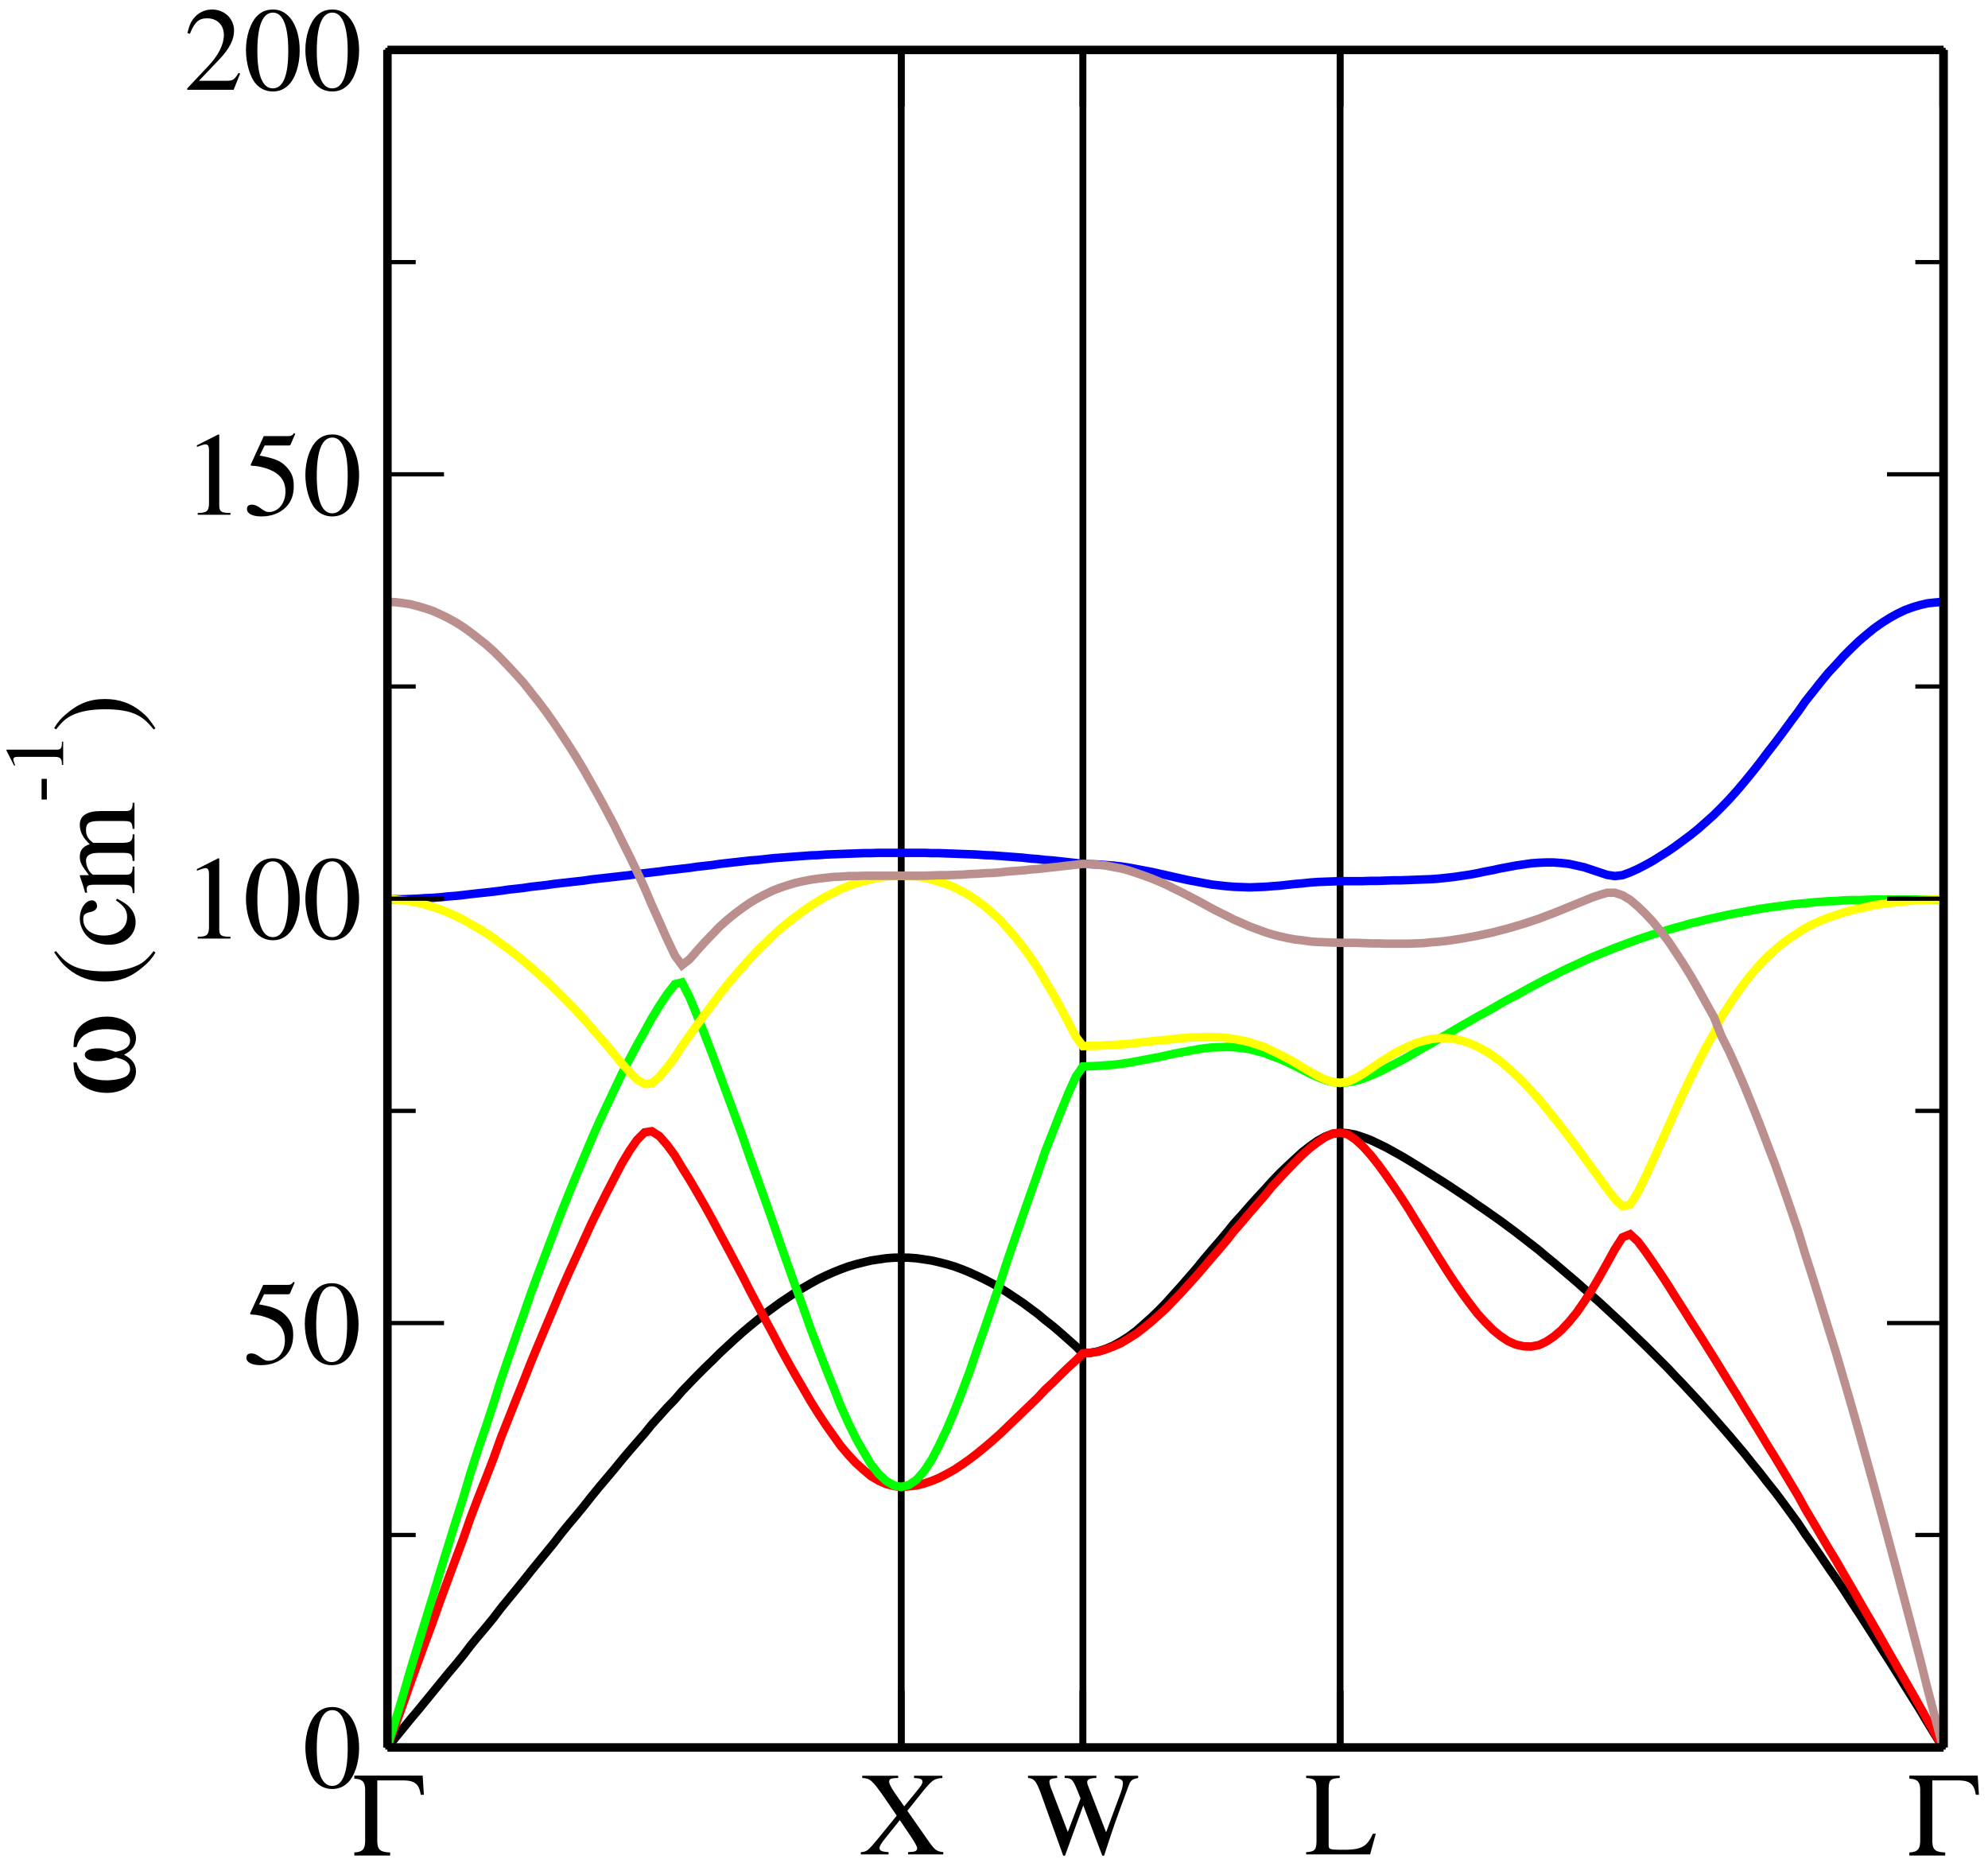 <?xml version="1.0" encoding="UTF-8"?>
<svg xmlns="http://www.w3.org/2000/svg" xmlns:xlink="http://www.w3.org/1999/xlink" width="430pt" height="403pt" viewBox="0 0 430 403" version="1.1">
<defs>
<g>
<symbol overflow="visible" id="glyph0-0">
<path style="stroke:none;" d=""/>
</symbol>
<symbol overflow="visible" id="glyph0-1">
<path style="stroke:none;" d="M 5.578 -16.25 L 11.391 -16.25 C 13.719 -16.188 14.625 -15.422 14.984 -13.141 L 15.656 -13.141 L 15.391 -17.297 L 0.609 -17.297 L 0.609 -16.625 L 0.688 -16.625 C 2.5 -16.531 3.031 -15.828 2.953 -13.641 L 2.953 -3.656 C 3.031 -1.469 2.5 -0.766 0.688 -0.672 L 0.609 -0.672 L 0.609 0 L 8.359 0 L 8.359 -0.672 L 8.094 -0.672 C 6.016 -0.797 5.5 -1.391 5.578 -3.656 Z M 5.578 -16.25 "/>
</symbol>
<symbol overflow="visible" id="glyph1-0">
<path style="stroke:none;" d=""/>
</symbol>
<symbol overflow="visible" id="glyph1-1">
<path style="stroke:none;" d="M 17.891 -17.016 L 11.766 -17.016 L 11.766 -16.531 C 13.156 -16.469 13.578 -16.297 13.578 -15.703 C 13.578 -15.312 13.312 -14.859 12.547 -13.938 L 9.641 -10.391 L 8.562 -11.906 C 6.984 -14.109 6.375 -15.188 6.375 -15.75 C 6.375 -16.266 6.766 -16.469 7.609 -16.5 L 8.328 -16.531 L 8.328 -17.016 L 0.562 -17.016 L 0.562 -16.531 C 2.234 -16.453 2.703 -16.062 5.219 -12.484 L 8.016 -8.375 L 3.984 -3.422 C 1.703 -0.688 1.562 -0.594 0.25 -0.484 L 0.25 0 L 6.25 0 L 6.25 -0.484 C 4.734 -0.594 4.297 -0.797 4.297 -1.391 C 4.297 -1.781 4.672 -2.422 5.625 -3.594 L 8.688 -7.406 L 11.125 -3.797 C 12 -2.5 12.438 -1.672 12.438 -1.281 C 12.438 -0.828 12.031 -0.562 11.156 -0.547 C 11.047 -0.547 10.766 -0.516 10.469 -0.484 L 10.469 0 L 18.094 0 L 18.094 -0.484 C 16.734 -0.641 16.344 -0.906 15.234 -2.391 L 10.312 -9.438 L 14.062 -14.109 C 15.734 -16.109 16.25 -16.422 17.891 -16.531 Z M 17.891 -17.016 "/>
</symbol>
<symbol overflow="visible" id="glyph1-2">
<path style="stroke:none;" d="M 23.953 -17.016 L 18.859 -17.016 L 18.859 -16.531 C 20.172 -16.406 20.641 -16.109 20.641 -15.422 C 20.641 -14.906 20.484 -14.219 20.234 -13.5 L 17.016 -4.781 L 13.625 -13.547 C 13.438 -14.016 13.359 -14.219 13.312 -14.312 C 13.078 -14.859 12.922 -15.344 12.922 -15.625 C 12.922 -16.25 13.516 -16.5 14.906 -16.531 L 14.906 -17.016 L 8.047 -17.016 L 8.047 -16.531 C 9.516 -16.5 9.766 -16.266 10.641 -14.219 L 11.484 -12.109 L 8.734 -4.859 L 5.031 -14.516 C 4.859 -14.984 4.75 -15.422 4.75 -15.703 C 4.75 -16.266 5.109 -16.422 6.422 -16.531 L 6.422 -17.016 L 0.125 -17.016 L 0.125 -16.531 C 1.438 -16.406 1.828 -15.938 2.781 -13.516 L 7.734 0.281 L 8.125 0.281 L 12.078 -10.594 L 16.188 0.281 L 16.578 0.281 C 18.781 -6.453 18.969 -6.984 21.828 -14.703 C 22.312 -16.031 22.594 -16.266 23.953 -16.531 Z M 23.953 -17.016 "/>
</symbol>
<symbol overflow="visible" id="glyph1-3">
<path style="stroke:none;" d="M 7.562 -17.016 L 0.312 -17.016 L 0.312 -16.531 C 2.188 -16.406 2.5 -16.062 2.547 -14.219 L 2.547 -2.797 C 2.5 -0.953 2.156 -0.594 0.312 -0.484 L 0.312 0 L 14.141 0 L 15.375 -4.469 L 14.734 -4.469 C 13.516 -1.781 12.422 -1.109 9.094 -1 L 7.375 -1 C 5.391 -1.047 5.188 -1.125 5.172 -2.062 L 5.172 -14.219 C 5.219 -16.094 5.547 -16.422 7.562 -16.531 Z M 7.562 -17.016 "/>
</symbol>
<symbol overflow="visible" id="glyph1-4">
<path style="stroke:none;" d="M 6.531 -17.375 C 5.109 -17.375 4.031 -16.969 3.078 -16.031 C 1.594 -14.594 0.609 -11.641 0.609 -8.641 C 0.609 -5.812 1.469 -2.828 2.672 -1.391 C 3.625 -0.25 4.938 0.359 6.422 0.359 C 7.734 0.359 8.844 -0.078 9.766 -0.984 C 11.266 -2.391 12.234 -5.375 12.234 -8.484 C 12.234 -13.75 9.891 -17.375 6.531 -17.375 Z M 6.453 -16.703 C 8.609 -16.703 9.766 -13.797 9.766 -8.438 C 9.766 -3.062 8.641 -0.312 6.422 -0.312 C 4.219 -0.312 3.078 -3.062 3.078 -8.406 C 3.078 -13.875 4.234 -16.703 6.453 -16.703 Z M 6.453 -16.703 "/>
</symbol>
<symbol overflow="visible" id="glyph1-5">
<path style="stroke:none;" d="M 4.656 -14.984 L 9.688 -14.984 C 10.125 -14.984 10.203 -15.016 10.281 -15.219 L 11.266 -17.5 L 11.031 -17.688 C 10.641 -17.172 10.406 -17.016 9.844 -17.016 L 4.469 -17.016 L 1.672 -10.922 C 1.641 -10.875 1.641 -10.844 1.641 -10.797 C 1.641 -10.641 1.75 -10.594 1.953 -10.594 C 2.781 -10.594 3.781 -10.406 4.859 -10.078 C 7.812 -9.125 9.156 -7.562 9.156 -4.984 C 9.156 -2.516 7.609 -0.594 5.578 -0.594 C 5.062 -0.594 4.656 -0.766 3.875 -1.344 C 3.062 -1.953 2.5 -2.188 1.906 -2.188 C 1.188 -2.188 0.828 -1.875 0.828 -1.234 C 0.828 -0.25 2 0.359 3.953 0.359 C 6.094 0.359 7.938 -0.328 9.25 -1.641 C 10.406 -2.797 10.953 -4.266 10.953 -6.219 C 10.953 -8.078 10.469 -9.25 9.203 -10.531 C 8.078 -11.672 6.609 -12.266 3.578 -12.797 Z M 4.656 -14.984 "/>
</symbol>
<symbol overflow="visible" id="glyph1-6">
<path style="stroke:none;" d="M 3.031 0 L 10.125 0 L 10.125 -0.391 C 8.141 -0.391 7.719 -0.672 7.688 -1.906 L 7.688 -17.328 L 7.484 -17.375 L 2.859 -15.031 L 2.859 -14.672 C 3.859 -15.062 4.469 -15.234 4.703 -15.234 C 5.25 -15.234 5.469 -14.859 5.469 -14.031 L 5.469 -2.391 C 5.422 -0.766 4.984 -0.406 3.031 -0.391 Z M 3.031 0 "/>
</symbol>
<symbol overflow="visible" id="glyph1-7">
<path style="stroke:none;" d="M 12.203 -3.516 L 11.875 -3.656 C 10.922 -2.156 10.641 -1.984 9.438 -1.953 L 3.297 -1.953 L 7.609 -6.484 C 9.891 -8.875 10.891 -10.828 10.891 -12.828 C 10.891 -15.391 8.812 -17.375 6.141 -17.375 C 4.734 -17.375 3.391 -16.812 2.438 -15.781 C 1.625 -14.906 1.234 -14.078 0.797 -12.266 L 1.344 -12.125 C 2.359 -14.656 3.266 -15.469 5.062 -15.469 C 7.25 -15.469 8.688 -14.016 8.688 -11.844 C 8.688 -9.812 7.5 -7.453 5.344 -5.172 L 0.766 -0.312 L 0.766 0 L 10.797 0 Z M 12.203 -3.516 "/>
</symbol>
<symbol overflow="visible" id="glyph2-0">
<path style="stroke:none;" d=""/>
</symbol>
<symbol overflow="visible" id="glyph2-1">
<path style="stroke:none;" d="M -12.516 -11 C -12.266 -11.953 -11.953 -12.516 -11.438 -13.078 C -10.406 -14.188 -8.406 -14.859 -6.125 -14.859 C -4.453 -14.859 -2.859 -14.547 -1.922 -14.062 C -1.344 -13.75 -0.953 -13.109 -0.953 -12.438 C -0.953 -11.125 -2 -10.312 -4.094 -9.953 C -5.828 -10.562 -6.609 -10.719 -7.891 -10.719 C -9.672 -10.719 -10.75 -10.203 -10.75 -9.328 C -10.75 -8.453 -9.672 -7.938 -7.891 -7.938 C -6.609 -7.938 -5.828 -8.094 -4.094 -8.719 C -2 -8.359 -0.953 -7.531 -0.953 -6.219 C -0.953 -5.547 -1.344 -4.906 -1.922 -4.594 C -2.859 -4.109 -4.453 -3.797 -6.125 -3.797 C -8.203 -3.797 -10.156 -4.391 -11.203 -5.344 C -11.844 -5.938 -12.203 -6.578 -12.516 -7.656 L -13.188 -7.656 C -13.156 -6.266 -13 -5.375 -12.672 -4.578 C -11.75 -2.438 -9.125 -1.078 -5.938 -1.078 C -2.359 -1.078 0.328 -3.078 0.328 -5.703 C 0.328 -7.281 -0.516 -8.453 -2.266 -9.328 C -0.516 -10.203 0.328 -11.391 0.328 -12.953 C 0.328 -15.578 -2.359 -17.578 -5.938 -17.578 C -8.969 -17.578 -11.516 -16.328 -12.547 -14.375 C -12.984 -13.516 -13.156 -12.547 -13.188 -11 Z M -12.516 -11 "/>
</symbol>
<symbol overflow="visible" id="glyph3-0">
<path style="stroke:none;" d=""/>
</symbol>
<symbol overflow="visible" id="glyph3-1">
<path style="stroke:none;" d=""/>
</symbol>
<symbol overflow="visible" id="glyph3-2">
<path style="stroke:none;" d="M -17.375 -7.578 C -16.109 -5.688 -15.469 -4.906 -14.297 -3.953 C -12.062 -2.141 -9.484 -1.234 -6.484 -1.234 C -3.188 -1.234 -0.688 -2.188 1.922 -4.453 C 3.156 -5.5 3.734 -6.172 4.547 -7.5 L 4.141 -7.812 C 2.516 -5.75 1.594 -5.031 -0.312 -4.344 C -2.031 -3.734 -3.953 -3.438 -6.547 -3.438 C -9.25 -3.438 -11.391 -3.781 -12.953 -4.469 C -14.547 -5.188 -15.469 -5.969 -16.969 -7.812 Z M -17.375 -7.578 "/>
</symbol>
<symbol overflow="visible" id="glyph3-3">
<path style="stroke:none;" d="M -4.016 -10.234 C -2.203 -9 -1.594 -8.078 -1.594 -6.609 C -1.594 -4.234 -3.656 -2.625 -6.609 -2.625 C -9.281 -2.625 -11.078 -4.031 -11.078 -6.125 C -11.078 -7.047 -10.828 -7.375 -9.844 -7.641 L -9.281 -7.781 C -8.531 -8 -8.094 -8.453 -8.094 -9.016 C -8.094 -9.688 -8.578 -10.234 -9.172 -10.234 C -10.609 -10.234 -11.828 -8.438 -11.828 -6.266 C -11.828 -5.016 -11.312 -3.703 -10.391 -2.641 C -9.25 -1.359 -7.5 -0.641 -5.453 -0.641 C -2.141 -0.641 0.25 -2.672 0.25 -5.531 C 0.25 -6.688 -0.156 -7.719 -0.953 -8.641 C -1.547 -9.328 -2.266 -9.812 -3.781 -10.594 Z M -4.016 -10.234 "/>
</symbol>
<symbol overflow="visible" id="glyph3-4">
<path style="stroke:none;" d="M 0 -0.406 L 0 -6.125 L -0.391 -6.125 C -0.406 -4.812 -0.688 -4.391 -1.719 -4.375 L -8.969 -4.375 C -9.016 -4.375 -9.281 -4.578 -9.453 -4.75 C -10.047 -5.391 -10.484 -6.5 -10.484 -7.406 C -10.484 -8.531 -9.594 -9.094 -7.781 -9.094 L -2.203 -9.094 C -0.75 -9.047 -0.469 -8.797 -0.391 -7.344 L 0 -7.344 L 0 -13.109 L -0.391 -13.109 C -0.391 -11.672 -0.797 -11.312 -2.438 -11.266 L -8.922 -11.266 C -10.031 -12.031 -10.484 -12.859 -10.484 -14.062 C -10.484 -15.531 -9.797 -15.984 -7.656 -15.984 L -2.234 -15.984 C -0.719 -15.938 -0.547 -15.781 -0.391 -14.297 L 0 -14.297 L 0 -19.922 L -0.391 -19.922 L -0.438 -19.25 C -0.562 -18.422 -0.953 -18.141 -1.953 -18.141 L -7.25 -18.141 C -10.281 -18.141 -11.828 -17.141 -11.828 -15.172 C -11.828 -13.672 -11.156 -12.359 -9.672 -10.969 C -11.125 -10.516 -11.828 -9.641 -11.828 -8.25 C -11.828 -7.094 -11.484 -6.406 -9.844 -4.266 L -11.766 -4.266 L -11.828 -4.094 C -11.328 -2.719 -11.047 -1.844 -10.672 -0.484 L -10.234 -0.484 C -10.312 -0.797 -10.328 -1.031 -10.328 -1.312 C -10.328 -1.984 -9.922 -2.203 -8.688 -2.203 L -2.188 -2.203 C -0.75 -2.156 -0.391 -1.828 -0.391 -0.406 Z M 0 -0.406 "/>
</symbol>
<symbol overflow="visible" id="glyph3-5">
<path style="stroke:none;" d="M 4.547 -0.984 C 3.297 -2.875 2.641 -3.656 1.469 -4.594 C -0.766 -6.422 -3.344 -7.328 -6.344 -7.328 C -9.641 -7.328 -12.125 -6.375 -14.75 -4.109 C -15.984 -3.062 -16.547 -2.391 -17.375 -1.047 L -16.969 -0.75 C -15.344 -2.797 -14.438 -3.5 -12.516 -4.219 C -10.797 -4.828 -8.875 -5.109 -6.266 -5.109 C -3.578 -5.109 -1.469 -4.781 0.109 -4.094 C 1.703 -3.391 2.641 -2.594 4.141 -0.75 Z M 4.547 -0.984 "/>
</symbol>
<symbol overflow="visible" id="glyph4-0">
<path style="stroke:none;" d=""/>
</symbol>
<symbol overflow="visible" id="glyph4-1">
<path style="stroke:none;" d="M -4.672 -0.703 L -3.531 -0.703 L -3.531 -5.172 L -4.672 -5.172 Z M -4.672 -0.703 "/>
</symbol>
<symbol overflow="visible" id="glyph4-2">
<path style="stroke:none;" d="M 0 -2.141 L 0 -7.156 L -0.266 -7.156 C -0.266 -5.766 -0.469 -5.453 -1.344 -5.438 L -12.25 -5.438 L -12.281 -5.281 L -10.625 -2.016 L -10.375 -2.016 C -10.656 -2.719 -10.781 -3.156 -10.781 -3.328 C -10.781 -3.703 -10.5 -3.875 -9.922 -3.875 L -1.688 -3.875 C -0.547 -3.828 -0.297 -3.531 -0.266 -2.141 Z M 0 -2.141 "/>
</symbol>
</g>
</defs>
<g id="surface1">
<rect x="0" y="0" width="430" height="403" style="fill:rgb(100%,100%,100%);fill-opacity:1;stroke:none;"/>
<path style="fill:none;stroke-width:14.688;stroke-linecap:butt;stroke-linejoin:miter;stroke:rgb(0%,0%,0%);stroke-opacity:1;stroke-miterlimit:10;" d="M 838.008 250 L 838.008 3921.992 " transform="matrix(0.1,0,0,-0.1,0,403)"/>
<path style="fill:none;stroke-width:14.688;stroke-linecap:butt;stroke-linejoin:miter;stroke:rgb(0%,0%,0%);stroke-opacity:1;stroke-miterlimit:10;" d="M 1949.375 250 L 1949.375 3921.992 " transform="matrix(0.1,0,0,-0.1,0,403)"/>
<path style="fill:none;stroke-width:14.688;stroke-linecap:butt;stroke-linejoin:miter;stroke:rgb(0%,0%,0%);stroke-opacity:1;stroke-miterlimit:10;" d="M 2342.305 250 L 2342.305 3921.992 " transform="matrix(0.1,0,0,-0.1,0,403)"/>
<path style="fill:none;stroke-width:14.688;stroke-linecap:butt;stroke-linejoin:miter;stroke:rgb(0%,0%,0%);stroke-opacity:1;stroke-miterlimit:10;" d="M 2898.594 250 L 2898.594 3921.992 " transform="matrix(0.1,0,0,-0.1,0,403)"/>
<path style="fill:none;stroke-width:14.688;stroke-linecap:butt;stroke-linejoin:miter;stroke:rgb(0%,0%,0%);stroke-opacity:1;stroke-miterlimit:10;" d="M 4202.148 250 L 4202.148 3921.992 " transform="matrix(0.1,0,0,-0.1,0,403)"/>
<path style="fill:none;stroke-width:18.36;stroke-linecap:butt;stroke-linejoin:miter;stroke:rgb(0%,0%,0%);stroke-opacity:1;stroke-miterlimit:10;" d="M 838.008 250 L 871.055 290.391 L 886.953 309.961 L 903.477 329.57 L 936.523 369.961 L 952.461 389.531 L 968.984 409.727 L 985.508 429.297 L 1002.031 449.531 L 1017.305 469.688 L 1033.828 489.883 L 1050.977 510.117 L 1067.5 530.312 L 1082.812 550.508 L 1132.383 611.094 L 1148.281 631.289 L 1197.852 691.875 L 1213.789 712.656 L 1230.273 732.852 L 1246.836 752.461 L 1263.359 772.656 L 1279.258 792.852 L 1295.781 813.047 L 1328.828 852.188 L 1344.727 871.797 L 1361.25 891.367 L 1394.297 929.336 L 1409.609 948.281 L 1442.656 985 L 1459.805 1002.773 L 1475.078 1020.508 L 1491.602 1037.656 L 1508.125 1054.766 L 1524.648 1071.289 L 1541.172 1087.227 L 1557.109 1103.125 L 1573.633 1118.438 L 1590.156 1133.711 L 1606.68 1148.438 L 1622.578 1161.875 L 1655.625 1188.828 L 1672.148 1201.055 L 1688.086 1212.695 L 1704.609 1223.672 L 1721.133 1234.727 L 1737.656 1244.492 L 1753.555 1253.672 L 1770.078 1262.852 L 1786.602 1270.82 L 1803.125 1278.164 L 1818.438 1284.297 L 1834.961 1290.391 L 1851.484 1295.312 L 1868.594 1299.57 L 1883.906 1303.242 L 1916.953 1308.164 L 1933.477 1309.375 L 1965.938 1309.375 L 1982.422 1308.164 L 1998.945 1305.703 L 2015.508 1303.242 L 2031.406 1299.57 L 2047.93 1295.312 L 2064.453 1290.391 L 2080.977 1284.297 L 2097.5 1277.539 L 2113.398 1270.195 L 2129.922 1262.266 L 2146.445 1253.672 L 2162.969 1243.906 L 2178.906 1234.102 L 2211.953 1212.07 L 2228.477 1199.805 L 2245 1187.578 L 2260.273 1174.727 L 2277.422 1161.289 L 2293.945 1147.188 L 2326.992 1117.812 L 2342.305 1102.539 L 2358.828 1103.75 L 2375.352 1106.797 L 2391.875 1112.305 L 2407.773 1119.023 L 2424.297 1128.203 L 2440.82 1138.633 L 2457.344 1150.859 L 2473.281 1164.922 L 2489.805 1179.648 L 2506.328 1195.547 L 2522.852 1212.695 L 2538.75 1230.43 L 2555.273 1248.789 L 2571.797 1267.773 L 2588.32 1286.719 L 2604.219 1306.328 L 2620.742 1325.898 L 2637.266 1344.883 L 2653.789 1364.453 L 2669.102 1383.438 L 2686.25 1402.383 L 2702.773 1421.367 L 2719.297 1439.727 L 2735.82 1457.461 L 2751.094 1474.609 L 2767.656 1491.758 L 2784.141 1507.656 L 2800.664 1522.969 L 2816.602 1537.656 L 2833.125 1550.508 L 2849.648 1562.148 L 2866.172 1571.328 L 2882.07 1577.422 L 2898.594 1579.883 L 2915.117 1578.633 L 2931.641 1575.586 L 2948.164 1570.078 L 2964.688 1563.945 L 2981.211 1556.016 L 2997.734 1548.047 L 3030.781 1529.688 L 3047.305 1519.883 L 3063.242 1510.117 L 3079.766 1499.688 L 3112.812 1478.906 L 3129.336 1468.477 L 3162.383 1446.445 L 3178.906 1435.469 L 3195.43 1423.828 L 3212.578 1412.188 L 3229.102 1400.547 L 3245.625 1388.945 L 3262.148 1376.68 L 3278.672 1364.453 L 3328.242 1325.898 L 3344.141 1312.422 L 3360.664 1298.984 L 3377.188 1284.883 L 3410.234 1256.758 L 3426.758 1242.031 L 3443.281 1227.344 L 3459.805 1212.695 L 3492.852 1182.07 L 3509.375 1166.797 L 3525.898 1150.859 L 3542.422 1134.961 L 3558.945 1119.023 L 3575.469 1102.539 L 3591.992 1085.977 L 3608.516 1069.453 L 3624.453 1052.344 L 3640.977 1035.195 L 3657.461 1017.461 L 3674.023 999.688 L 3690.547 981.328 L 3707.031 962.969 L 3723.594 944.023 L 3740.117 925.039 L 3756.641 905.469 L 3773.164 885.859 L 3789.688 865.078 L 3806.211 844.844 L 3822.734 823.438 L 3839.844 802.031 L 3856.367 780 L 3889.414 734.688 L 3904.727 711.445 L 3921.25 688.203 L 3937.773 664.336 L 3954.297 639.844 L 3971.445 615.352 L 3987.969 590.898 L 4004.492 565.195 L 4021.016 540.078 L 4054.062 488.672 L 4070.586 462.344 L 4087.109 436.641 L 4103.633 410.352 L 4120.156 383.438 L 4153.203 330.781 L 4169.102 303.867 L 4185.625 276.914 L 4202.148 250 " transform="matrix(0.1,0,0,-0.1,0,403)"/>
<path style="fill:none;stroke-width:18.36;stroke-linecap:butt;stroke-linejoin:miter;stroke:rgb(100%,0%,0%);stroke-opacity:1;stroke-miterlimit:10;" d="M 838.008 250 L 871.055 341.797 L 886.953 387.109 L 903.477 432.969 L 920 478.281 L 936.523 522.969 L 952.461 568.242 L 968.984 612.93 L 985.508 657.578 L 1002.031 701.641 L 1017.305 745.703 L 1033.828 789.18 L 1050.977 832.617 L 1067.5 875.469 L 1082.812 918.32 L 1115.859 1001.523 L 1132.383 1042.539 L 1148.281 1082.93 L 1164.805 1122.695 L 1197.852 1201.055 L 1213.789 1238.984 L 1230.273 1276.328 L 1246.836 1312.422 L 1263.359 1348.555 L 1279.258 1383.438 L 1295.781 1417.109 L 1312.305 1450.117 L 1328.828 1481.953 L 1344.727 1512.539 L 1361.25 1540.117 L 1377.773 1563.945 L 1394.297 1580.508 L 1409.609 1582.93 L 1426.133 1572.539 L 1442.656 1553.555 L 1459.805 1530.312 L 1475.078 1504.609 L 1491.602 1478.281 L 1508.125 1450.117 L 1524.648 1421.367 L 1541.172 1391.367 L 1557.109 1361.406 L 1573.633 1330.781 L 1606.68 1268.359 L 1622.578 1237.148 L 1655.625 1174.727 L 1672.148 1144.141 L 1688.086 1113.516 L 1704.609 1083.555 L 1721.133 1054.18 L 1737.656 1026.016 L 1753.555 998.477 L 1770.078 972.148 L 1786.602 947.07 L 1803.125 923.828 L 1818.438 902.383 L 1834.961 882.812 L 1851.484 865.078 L 1868.594 849.766 L 1883.906 836.914 L 1900.43 827.109 L 1916.953 819.766 L 1933.477 815.469 L 1949.375 813.633 L 1965.938 814.883 L 1982.422 816.719 L 1998.945 820.977 L 2015.508 826.523 L 2031.406 833.242 L 2047.93 841.797 L 2064.453 850.977 L 2080.977 861.992 L 2097.5 873.633 L 2113.398 885.859 L 2129.922 899.336 L 2146.445 913.398 L 2162.969 928.086 L 2178.906 943.398 L 2195.43 959.297 L 2211.953 975.234 L 2245 1007.031 L 2260.273 1023.555 L 2277.422 1039.492 L 2293.945 1056.016 L 2310.469 1071.914 L 2326.992 1087.227 L 2342.305 1102.539 L 2358.828 1103.75 L 2375.352 1106.172 L 2391.875 1111.094 L 2407.773 1117.188 L 2424.297 1124.531 L 2440.82 1134.336 L 2457.344 1144.727 L 2473.281 1156.992 L 2489.805 1170.469 L 2506.328 1185.156 L 2522.852 1200.43 L 2538.75 1216.953 L 2555.273 1234.102 L 2588.32 1270.82 L 2604.219 1289.18 L 2620.742 1308.75 L 2637.266 1327.734 L 2653.789 1347.305 L 2669.102 1366.914 L 2686.25 1386.484 L 2702.773 1406.055 L 2735.82 1444.023 L 2751.094 1462.969 L 2767.656 1480.742 L 2784.141 1498.477 L 2800.664 1515.625 L 2816.602 1531.523 L 2833.125 1546.211 L 2849.648 1559.062 L 2866.172 1570.078 L 2882.07 1577.422 L 2898.594 1579.883 L 2915.117 1576.211 L 2931.641 1565.195 L 2948.164 1549.883 L 2964.688 1531.523 L 2981.211 1510.703 L 2997.734 1488.086 L 3014.258 1464.219 L 3030.781 1439.727 L 3047.305 1414.023 L 3063.242 1387.695 L 3079.766 1361.406 L 3096.289 1334.453 L 3112.812 1308.164 L 3129.336 1281.836 L 3145.859 1256.758 L 3162.383 1232.852 L 3178.906 1210.234 L 3195.43 1188.828 L 3212.578 1169.844 L 3229.102 1153.32 L 3245.625 1139.844 L 3262.148 1128.828 L 3278.672 1121.484 L 3295.195 1117.812 L 3311.719 1117.188 L 3328.242 1120.273 L 3344.141 1127.617 L 3360.664 1138.633 L 3377.188 1152.695 L 3393.711 1170.469 L 3410.234 1190.625 L 3426.758 1214.492 L 3443.281 1240.195 L 3459.805 1268.359 L 3476.328 1297.734 L 3492.852 1327.734 L 3509.375 1353.438 L 3525.898 1360.156 L 3542.422 1344.883 L 3558.945 1322.852 L 3575.469 1298.984 L 3591.992 1274.492 L 3608.516 1249.375 L 3624.453 1223.672 L 3640.977 1198.008 L 3657.461 1171.68 L 3674.023 1145.977 L 3690.547 1119.648 L 3707.031 1093.359 L 3723.594 1066.406 L 3740.117 1039.492 L 3756.641 1013.164 L 3773.164 985.625 L 3789.688 958.711 L 3806.211 931.758 L 3822.734 904.219 L 3839.844 876.68 L 3889.414 794.062 L 3904.727 765.938 L 3921.25 738.359 L 3937.773 710.234 L 3954.297 682.07 L 3971.445 653.906 L 3987.969 625.156 L 4004.492 596.992 L 4037.539 539.492 L 4054.062 511.328 L 4070.586 482.578 L 4087.109 453.203 L 4103.633 424.414 L 4120.156 395.664 L 4136.68 366.875 L 4153.203 337.5 L 4169.102 308.75 L 4202.148 250 " transform="matrix(0.1,0,0,-0.1,0,403)"/>
<path style="fill:none;stroke-width:18.36;stroke-linecap:butt;stroke-linejoin:miter;stroke:rgb(0%,100%,0%);stroke-opacity:1;stroke-miterlimit:10;" d="M 838.008 251.836 L 854.531 305.703 L 871.055 360.156 L 886.953 415.234 L 903.477 469.688 L 920 524.18 L 936.523 578.047 L 952.461 631.875 L 985.508 738.359 L 1002.031 790.391 L 1017.305 842.422 L 1033.828 893.828 L 1050.977 944.023 L 1067.5 994.18 L 1082.812 1043.164 L 1099.336 1091.484 L 1115.859 1139.219 L 1132.383 1186.367 L 1148.281 1232.266 L 1164.805 1276.953 L 1181.328 1321.016 L 1197.852 1364.453 L 1213.789 1406.68 L 1230.273 1447.695 L 1246.836 1488.086 L 1263.359 1527.227 L 1279.258 1565.195 L 1295.781 1602.539 L 1312.305 1638.008 L 1328.828 1672.891 L 1344.727 1706.562 L 1361.25 1738.398 L 1377.773 1769.609 L 1394.297 1798.984 L 1409.609 1827.148 L 1426.133 1854.062 L 1442.656 1879.141 L 1459.805 1901.172 L 1475.078 1904.844 L 1491.602 1872.422 L 1508.125 1832.617 L 1524.648 1791.016 L 1541.172 1748.164 L 1557.109 1704.727 L 1590.156 1615.352 L 1606.68 1570.078 L 1622.578 1524.18 L 1639.102 1478.281 L 1655.625 1431.758 L 1672.148 1385.273 L 1688.086 1338.75 L 1721.133 1245.703 L 1737.656 1200.43 L 1753.555 1155.156 L 1770.078 1111.719 L 1786.602 1068.867 L 1803.125 1027.852 L 1818.438 988.672 L 1834.961 951.953 L 1851.484 918.32 L 1868.594 888.32 L 1883.906 862.617 L 1900.43 841.797 L 1916.953 826.523 L 1933.477 816.719 L 1949.375 813.633 L 1965.938 817.93 L 1982.422 828.945 L 1998.945 847.93 L 2015.508 873.008 L 2031.406 903.633 L 2047.93 938.516 L 2064.453 977.656 L 2080.977 1019.883 L 2097.5 1063.945 L 2113.398 1110.469 L 2129.922 1157.617 L 2146.445 1205.938 L 2162.969 1254.297 L 2178.906 1303.242 L 2195.43 1351.602 L 2211.953 1399.336 L 2228.477 1446.445 L 2245 1492.969 L 2260.273 1538.242 L 2277.422 1581.719 L 2293.945 1623.945 L 2310.469 1664.336 L 2326.992 1701.055 L 2342.305 1723.086 L 2358.828 1723.711 L 2375.352 1724.297 L 2391.875 1725.547 L 2407.773 1726.758 L 2424.297 1728.594 L 2440.82 1731.055 L 2457.344 1734.102 L 2473.281 1737.148 L 2489.805 1740.234 L 2506.328 1743.281 L 2522.852 1746.953 L 2538.75 1750.625 L 2555.273 1753.672 L 2571.797 1756.758 L 2588.32 1759.805 L 2604.219 1762.266 L 2620.742 1764.102 L 2637.266 1764.688 L 2653.789 1765.312 L 2669.102 1764.688 L 2686.25 1762.852 L 2702.773 1760.43 L 2735.82 1751.836 L 2751.094 1745.742 L 2767.656 1739.609 L 2784.141 1732.266 L 2800.664 1724.297 L 2816.602 1716.367 L 2833.125 1707.773 L 2849.648 1700.43 L 2866.172 1693.711 L 2882.07 1689.414 L 2898.594 1687.578 L 2915.117 1688.828 L 2931.641 1691.875 L 2948.164 1696.758 L 2964.688 1703.516 L 2981.211 1710.234 L 2997.734 1718.789 L 3014.258 1727.383 L 3030.781 1735.938 L 3047.305 1745.117 L 3063.242 1754.297 L 3079.766 1764.102 L 3096.289 1773.281 L 3112.812 1783.047 L 3129.336 1792.227 L 3162.383 1811.836 L 3178.906 1821.016 L 3195.43 1830.781 L 3212.578 1839.961 L 3229.102 1849.141 L 3245.625 1858.945 L 3262.148 1868.125 L 3278.672 1876.719 L 3295.195 1885.898 L 3311.719 1895.039 L 3328.242 1903.633 L 3344.141 1912.188 L 3360.664 1920.156 L 3377.188 1928.711 L 3393.711 1936.68 L 3410.234 1944.023 L 3426.758 1951.953 L 3443.281 1959.336 L 3492.852 1979.492 L 3525.898 1991.758 L 3542.422 1997.852 L 3558.945 2003.398 L 3575.469 2008.906 L 3608.516 2018.672 L 3624.453 2023.555 L 3640.977 2027.852 L 3657.461 2032.773 L 3674.023 2036.445 L 3690.547 2040.703 L 3707.031 2044.375 L 3723.594 2048.047 L 3740.117 2051.719 L 3756.641 2054.805 L 3789.688 2060.898 L 3806.211 2063.984 L 3822.734 2066.406 L 3839.844 2068.867 L 3856.367 2070.703 L 3872.891 2073.164 L 3889.414 2074.961 L 3904.727 2076.211 L 3921.25 2078.047 L 3937.773 2079.258 L 3954.297 2080.508 L 3971.445 2081.094 L 3987.969 2082.344 L 4004.492 2082.93 L 4021.016 2082.93 L 4037.539 2083.555 L 4054.062 2084.141 L 4202.148 2084.141 " transform="matrix(0.1,0,0,-0.1,0,403)"/>
<path style="fill:none;stroke-width:18.36;stroke-linecap:butt;stroke-linejoin:miter;stroke:rgb(0%,0%,100%);stroke-opacity:1;stroke-miterlimit:10;" d="M 838.008 2084.141 L 854.531 2084.766 L 871.055 2084.766 L 886.953 2085.391 L 903.477 2086.016 L 920 2087.227 L 936.523 2087.852 L 952.461 2089.062 L 968.984 2090.898 L 985.508 2092.109 L 1002.031 2093.945 L 1017.305 2095.781 L 1033.828 2097.617 L 1050.977 2099.453 L 1067.5 2101.289 L 1082.812 2103.125 L 1099.336 2105.586 L 1132.383 2109.258 L 1148.281 2111.719 L 1181.328 2115.391 L 1197.852 2117.812 L 1213.789 2119.648 L 1230.273 2121.484 L 1246.836 2123.32 L 1263.359 2125.156 L 1279.258 2127.617 L 1328.828 2133.125 L 1344.727 2134.961 L 1361.25 2136.797 L 1377.773 2139.258 L 1394.297 2141.094 L 1409.609 2142.93 L 1426.133 2144.766 L 1442.656 2147.188 L 1459.805 2149.023 L 1475.078 2150.859 L 1491.602 2152.695 L 1508.125 2155.156 L 1541.172 2158.828 L 1557.109 2161.289 L 1606.68 2166.797 L 1622.578 2168.633 L 1639.102 2169.844 L 1672.148 2173.516 L 1688.086 2174.727 L 1704.609 2175.977 L 1737.656 2178.398 L 1753.555 2179.648 L 1770.078 2180.234 L 1786.602 2181.484 L 1803.125 2182.109 L 1818.438 2182.695 L 1834.961 2183.32 L 1851.484 2183.906 L 1868.594 2184.531 L 1883.906 2184.531 L 1900.43 2185.156 L 1998.945 2185.156 L 2015.508 2184.531 L 2031.406 2184.531 L 2047.93 2183.906 L 2064.453 2183.32 L 2080.977 2182.695 L 2097.5 2182.109 L 2113.398 2181.484 L 2129.922 2180.234 L 2146.445 2179.648 L 2162.969 2178.398 L 2178.906 2177.188 L 2195.43 2175.977 L 2211.953 2174.727 L 2228.477 2172.891 L 2245 2171.68 L 2260.273 2169.844 L 2277.422 2168.633 L 2326.992 2163.125 L 2342.305 2161.289 L 2375.352 2160.039 L 2391.875 2158.828 L 2407.773 2157.617 L 2424.297 2155.781 L 2440.82 2153.32 L 2457.344 2150.273 L 2473.281 2147.188 L 2489.805 2144.141 L 2522.852 2136.797 L 2538.75 2133.125 L 2571.797 2125.781 L 2588.32 2122.734 L 2604.219 2119.648 L 2620.742 2116.602 L 2653.789 2112.93 L 2669.102 2111.719 L 2686.25 2111.094 L 2702.773 2110.469 L 2735.82 2111.719 L 2751.094 2112.93 L 2767.656 2114.141 L 2784.141 2115.977 L 2800.664 2117.812 L 2816.602 2119.062 L 2833.125 2120.898 L 2849.648 2122.109 L 2866.172 2122.734 L 2882.07 2123.32 L 2898.594 2123.945 L 2948.164 2123.945 L 2964.688 2124.531 L 2981.211 2124.531 L 3014.258 2125.781 L 3030.781 2125.781 L 3047.305 2126.406 L 3063.242 2126.992 L 3096.289 2128.242 L 3112.812 2129.453 L 3145.859 2133.125 L 3162.383 2135.586 L 3178.906 2138.008 L 3195.43 2141.094 L 3212.578 2144.766 L 3229.102 2147.812 L 3245.625 2151.484 L 3262.148 2154.531 L 3278.672 2157.617 L 3295.195 2160.039 L 3311.719 2162.5 L 3328.242 2163.711 L 3344.141 2164.336 L 3360.664 2164.336 L 3377.188 2163.125 L 3393.711 2161.289 L 3426.758 2153.945 L 3476.328 2137.422 L 3492.852 2134.961 L 3509.375 2136.797 L 3525.898 2142.93 L 3542.422 2150.273 L 3558.945 2158.828 L 3575.469 2168.008 L 3591.992 2178.398 L 3608.516 2188.828 L 3624.453 2199.844 L 3640.977 2212.07 L 3657.461 2224.297 L 3674.023 2237.773 L 3690.547 2252.461 L 3707.031 2267.148 L 3723.594 2283.672 L 3740.117 2300.82 L 3756.641 2319.18 L 3773.164 2338.75 L 3789.688 2358.945 L 3806.211 2379.766 L 3822.734 2401.797 L 3839.844 2423.828 L 3856.367 2445.859 L 3872.891 2468.516 L 3889.414 2490.547 L 3904.727 2512.578 L 3921.25 2533.359 L 3937.773 2554.18 L 3954.297 2574.375 L 3971.445 2592.734 L 3987.969 2611.094 L 4004.492 2627.617 L 4021.016 2643.516 L 4037.539 2657.617 L 4054.062 2671.055 L 4070.586 2682.695 L 4087.109 2693.125 L 4103.633 2702.305 L 4120.156 2710.234 L 4136.68 2716.367 L 4153.203 2721.25 L 4169.102 2724.922 L 4185.625 2726.758 L 4202.148 2728.008 " transform="matrix(0.1,0,0,-0.1,0,403)"/>
<path style="fill:none;stroke-width:18.36;stroke-linecap:butt;stroke-linejoin:miter;stroke:rgb(100%,100%,0%);stroke-opacity:1;stroke-miterlimit:10;" d="M 838.008 2084.141 L 854.531 2084.141 L 871.055 2082.344 L 886.953 2080.508 L 903.477 2077.422 L 920 2073.164 L 936.523 2068.242 L 952.461 2062.734 L 968.984 2056.016 L 985.508 2048.672 L 1002.031 2040.703 L 1017.305 2031.523 L 1033.828 2022.344 L 1050.977 2011.953 L 1067.5 2000.938 L 1082.812 1989.297 L 1099.336 1977.695 L 1115.859 1964.805 L 1132.383 1951.367 L 1148.281 1937.891 L 1181.328 1908.516 L 1197.852 1892.617 L 1213.789 1876.719 L 1230.273 1860.156 L 1246.836 1843.047 L 1263.359 1825.273 L 1279.258 1806.914 L 1295.781 1787.969 L 1312.305 1768.984 L 1328.828 1749.414 L 1344.727 1729.805 L 1361.25 1711.445 L 1377.773 1694.922 L 1394.297 1685.156 L 1409.609 1686.367 L 1426.133 1700.43 L 1442.656 1720.625 L 1459.805 1743.281 L 1475.078 1767.148 L 1491.602 1790.391 L 1508.125 1813.672 L 1524.648 1836.289 L 1541.172 1858.359 L 1557.109 1879.766 L 1573.633 1900.547 L 1590.156 1920.156 L 1606.68 1939.102 L 1622.578 1956.875 L 1639.102 1974.609 L 1655.625 1990.547 L 1672.148 2006.445 L 1688.086 2021.133 L 1704.609 2034.609 L 1721.133 2047.461 L 1737.656 2059.688 L 1753.555 2070.703 L 1770.078 2081.094 L 1786.602 2090.898 L 1803.125 2098.867 L 1818.438 2106.797 L 1834.961 2113.555 L 1851.484 2119.062 L 1868.594 2123.945 L 1883.906 2128.242 L 1900.43 2131.289 L 1916.953 2133.711 L 1933.477 2134.961 L 1949.375 2135.586 L 1965.938 2134.961 L 1982.422 2133.711 L 1998.945 2131.289 L 2015.508 2127.617 L 2031.406 2122.734 L 2047.93 2117.227 L 2064.453 2110.469 L 2080.977 2101.914 L 2097.5 2092.734 L 2113.398 2081.719 L 2129.922 2069.492 L 2146.445 2055.391 L 2162.969 2040.117 L 2178.906 2022.344 L 2195.43 2003.398 L 2211.953 1982.578 L 2228.477 1959.922 L 2245 1935.469 L 2260.273 1909.141 L 2277.422 1880.352 L 2293.945 1850.391 L 2310.469 1819.18 L 2326.992 1787.344 L 2342.305 1767.148 L 2358.828 1767.773 L 2375.352 1767.773 L 2391.875 1768.984 L 2407.773 1769.609 L 2440.82 1772.031 L 2457.344 1773.867 L 2473.281 1775.703 L 2506.328 1779.375 L 2522.852 1780.625 L 2538.75 1782.461 L 2555.273 1784.297 L 2571.797 1785.508 L 2588.32 1786.133 L 2604.219 1786.719 L 2620.742 1786.719 L 2637.266 1786.133 L 2653.789 1784.883 L 2669.102 1782.461 L 2686.25 1779.375 L 2702.773 1775.703 L 2735.82 1764.688 L 2751.094 1757.344 L 2767.656 1749.414 L 2784.141 1740.82 L 2800.664 1731.641 L 2816.602 1721.875 L 2833.125 1712.07 L 2849.648 1702.891 L 2866.172 1694.922 L 2882.07 1689.414 L 2898.594 1687.578 L 2915.117 1690.039 L 2931.641 1697.383 L 2948.164 1707.188 L 2964.688 1718.203 L 2981.211 1729.805 L 2997.734 1740.234 L 3014.258 1750.625 L 3030.781 1759.18 L 3047.305 1767.148 L 3063.242 1773.867 L 3079.766 1778.789 L 3096.289 1782.461 L 3112.812 1784.297 L 3129.336 1784.297 L 3145.859 1782.461 L 3162.383 1778.789 L 3178.906 1773.281 L 3195.43 1765.938 L 3212.578 1756.758 L 3229.102 1746.328 L 3245.625 1734.102 L 3262.148 1720.039 L 3278.672 1704.727 L 3295.195 1688.828 L 3311.719 1671.055 L 3328.242 1652.695 L 3344.141 1633.125 L 3360.664 1612.93 L 3377.188 1592.109 L 3393.711 1570.703 L 3410.234 1548.672 L 3426.758 1526.016 L 3443.281 1503.398 L 3476.328 1458.086 L 3492.852 1436.68 L 3509.375 1420.742 L 3525.898 1424.414 L 3542.422 1450.742 L 3558.945 1484.414 L 3575.469 1519.883 L 3591.992 1556.602 L 3608.516 1593.359 L 3624.453 1629.453 L 3640.977 1665.547 L 3657.461 1700.43 L 3674.023 1733.477 L 3690.547 1765.938 L 3707.031 1794.062 L 3723.594 1830.781 L 3740.117 1855.898 L 3756.641 1880.977 L 3773.164 1903.633 L 3789.688 1924.414 L 3806.211 1943.398 L 3822.734 1960.547 L 3839.844 1975.859 L 3856.367 1989.922 L 3872.891 2001.523 L 3889.414 2012.578 L 3904.727 2022.344 L 3921.25 2030.938 L 3937.773 2038.281 L 3954.297 2045 L 3971.445 2050.508 L 3987.969 2056.016 L 4004.492 2060.898 L 4054.062 2071.914 L 4087.109 2076.836 L 4120.156 2080.508 L 4153.203 2082.93 L 4169.102 2083.555 L 4185.625 2084.141 L 4202.148 2084.141 " transform="matrix(0.1,0,0,-0.1,0,403)"/>
<path style="fill:none;stroke-width:18.36;stroke-linecap:butt;stroke-linejoin:miter;stroke:rgb(73.631%,56.055%,56.055%);stroke-opacity:1;stroke-miterlimit:10;" d="M 838.008 2728.008 L 854.531 2727.383 L 871.055 2725.547 L 886.953 2723.086 L 903.477 2718.828 L 920 2713.906 L 936.523 2708.398 L 952.461 2701.055 L 968.984 2693.125 L 985.508 2683.945 L 1002.031 2673.516 L 1017.305 2662.5 L 1033.828 2649.648 L 1050.977 2636.172 L 1067.5 2621.484 L 1082.812 2606.211 L 1099.336 2589.062 L 1115.859 2571.328 L 1132.383 2552.969 L 1148.281 2532.773 L 1164.805 2511.953 L 1181.328 2489.922 L 1197.852 2466.641 L 1213.789 2442.812 L 1230.273 2417.695 L 1246.836 2391.406 L 1263.359 2363.867 L 1279.258 2335.703 L 1295.781 2306.328 L 1312.305 2275.703 L 1328.828 2244.492 L 1344.727 2212.07 L 1361.25 2179.023 L 1377.773 2144.766 L 1394.297 2109.258 L 1409.609 2073.164 L 1426.133 2036.445 L 1442.656 1999.102 L 1459.805 1963.008 L 1475.078 1942.188 L 1491.602 1955.039 L 1508.125 1973.984 L 1524.648 1992.344 L 1541.172 2009.492 L 1557.109 2026.016 L 1573.633 2040.703 L 1590.156 2054.18 L 1606.68 2066.406 L 1622.578 2077.422 L 1639.102 2087.227 L 1655.625 2095.781 L 1672.148 2103.75 L 1688.086 2109.883 L 1704.609 2115.391 L 1721.133 2120.273 L 1737.656 2123.945 L 1753.555 2126.992 L 1770.078 2129.453 L 1803.125 2133.125 L 1818.438 2133.711 L 1834.961 2134.961 L 1851.484 2134.961 L 1868.594 2135.586 L 1998.945 2135.586 L 2015.508 2136.172 L 2031.406 2136.797 L 2047.93 2136.797 L 2064.453 2137.422 L 2080.977 2138.008 L 2097.5 2139.258 L 2113.398 2139.844 L 2129.922 2141.094 L 2146.445 2141.68 L 2162.969 2142.93 L 2178.906 2144.766 L 2211.953 2147.188 L 2228.477 2149.023 L 2245 2150.273 L 2260.273 2152.109 L 2277.422 2153.945 L 2326.992 2159.453 L 2342.305 2161.289 L 2358.828 2160.664 L 2375.352 2159.453 L 2391.875 2157.617 L 2407.773 2154.531 L 2424.297 2151.484 L 2440.82 2147.188 L 2457.344 2141.68 L 2473.281 2136.172 L 2489.805 2130.078 L 2506.328 2123.32 L 2522.852 2115.977 L 2538.75 2108.047 L 2555.273 2100.078 L 2571.797 2091.523 L 2588.32 2082.93 L 2604.219 2074.375 L 2620.742 2065.195 L 2637.266 2056.641 L 2653.789 2048.672 L 2669.102 2040.703 L 2686.25 2033.359 L 2702.773 2026.016 L 2719.297 2019.883 L 2735.82 2013.789 L 2751.094 2008.906 L 2767.656 2004.609 L 2784.141 2000.938 L 2800.664 1997.852 L 2816.602 1996.055 L 2833.125 1993.594 L 2849.648 1992.344 L 2866.172 1991.758 L 2882.07 1991.133 L 2898.594 1990.547 L 2931.641 1990.547 L 2964.688 1989.297 L 2981.211 1989.297 L 2997.734 1988.672 L 3047.305 1988.672 L 3063.242 1989.297 L 3079.766 1989.922 L 3096.289 1991.758 L 3112.812 1992.969 L 3129.336 1994.805 L 3162.383 1999.727 L 3195.43 2005.82 L 3212.578 2009.492 L 3229.102 2013.164 L 3262.148 2021.758 L 3295.195 2031.523 L 3328.242 2042.539 L 3344.141 2048.672 L 3360.664 2054.805 L 3410.234 2074.961 L 3426.758 2081.719 L 3443.281 2088.438 L 3459.805 2093.945 L 3476.328 2098.867 L 3492.852 2098.867 L 3509.375 2093.359 L 3525.898 2083.555 L 3542.422 2069.492 L 3558.945 2053.555 L 3575.469 2035.82 L 3591.992 2015.625 L 3608.516 1994.219 L 3624.453 1970.312 L 3640.977 1945.234 L 3657.461 1918.32 L 3674.023 1889.531 L 3690.547 1859.57 L 3707.031 1830.195 L 3723.594 1788.555 L 3740.117 1755.508 L 3756.641 1718.789 L 3773.164 1680.234 L 3789.688 1639.844 L 3806.211 1598.242 L 3822.734 1554.805 L 3839.844 1510.117 L 3856.367 1463.594 L 3872.891 1415.859 L 3889.414 1366.914 L 3904.727 1316.719 L 3921.25 1265.312 L 3937.773 1212.07 L 3954.297 1158.203 L 3971.445 1103.125 L 3987.969 1046.836 L 4004.492 989.922 L 4021.016 931.758 L 4037.539 872.383 L 4054.062 812.422 L 4070.586 751.836 L 4087.109 690.625 L 4103.633 628.828 L 4136.68 503.984 L 4153.203 440.938 L 4169.102 377.305 L 4185.625 314.258 L 4202.148 251.836 " transform="matrix(0.1,0,0,-0.1,0,403)"/>
<path style="fill:none;stroke-width:18.36;stroke-linecap:butt;stroke-linejoin:miter;stroke:rgb(0%,0%,0%);stroke-opacity:1;stroke-miterlimit:10;" d="M 838.008 250 L 4203.984 250 " transform="matrix(0.1,0,0,-0.1,0,403)"/>
<path style="fill:none;stroke-width:18.36;stroke-linecap:butt;stroke-linejoin:miter;stroke:rgb(0%,0%,0%);stroke-opacity:1;stroke-miterlimit:10;" d="M 838.008 3921.992 L 4203.984 3921.992 " transform="matrix(0.1,0,0,-0.1,0,403)"/>
<path style="fill:none;stroke-width:14.688;stroke-linecap:butt;stroke-linejoin:miter;stroke:rgb(0%,0%,0%);stroke-opacity:1;stroke-miterlimit:10;" d="M 838.008 250 L 838.008 372.383 " transform="matrix(0.1,0,0,-0.1,0,403)"/>
<path style="fill:none;stroke-width:14.688;stroke-linecap:butt;stroke-linejoin:miter;stroke:rgb(0%,0%,0%);stroke-opacity:1;stroke-miterlimit:10;" d="M 838.008 3921.992 L 838.008 3799.609 " transform="matrix(0.1,0,0,-0.1,0,403)"/>
<path style="fill:none;stroke-width:14.688;stroke-linecap:butt;stroke-linejoin:miter;stroke:rgb(0%,0%,0%);stroke-opacity:1;stroke-miterlimit:10;" d="M 1949.375 250 L 1949.375 372.383 " transform="matrix(0.1,0,0,-0.1,0,403)"/>
<path style="fill:none;stroke-width:14.688;stroke-linecap:butt;stroke-linejoin:miter;stroke:rgb(0%,0%,0%);stroke-opacity:1;stroke-miterlimit:10;" d="M 1949.375 3921.992 L 1949.375 3799.609 " transform="matrix(0.1,0,0,-0.1,0,403)"/>
<path style="fill:none;stroke-width:14.688;stroke-linecap:butt;stroke-linejoin:miter;stroke:rgb(0%,0%,0%);stroke-opacity:1;stroke-miterlimit:10;" d="M 2342.305 250 L 2342.305 372.383 " transform="matrix(0.1,0,0,-0.1,0,403)"/>
<path style="fill:none;stroke-width:14.688;stroke-linecap:butt;stroke-linejoin:miter;stroke:rgb(0%,0%,0%);stroke-opacity:1;stroke-miterlimit:10;" d="M 2342.305 3921.992 L 2342.305 3799.609 " transform="matrix(0.1,0,0,-0.1,0,403)"/>
<path style="fill:none;stroke-width:14.688;stroke-linecap:butt;stroke-linejoin:miter;stroke:rgb(0%,0%,0%);stroke-opacity:1;stroke-miterlimit:10;" d="M 2898.594 250 L 2898.594 372.383 " transform="matrix(0.1,0,0,-0.1,0,403)"/>
<path style="fill:none;stroke-width:14.688;stroke-linecap:butt;stroke-linejoin:miter;stroke:rgb(0%,0%,0%);stroke-opacity:1;stroke-miterlimit:10;" d="M 2898.594 3921.992 L 2898.594 3799.609 " transform="matrix(0.1,0,0,-0.1,0,403)"/>
<path style="fill:none;stroke-width:14.688;stroke-linecap:butt;stroke-linejoin:miter;stroke:rgb(0%,0%,0%);stroke-opacity:1;stroke-miterlimit:10;" d="M 4202.148 250 L 4202.148 372.383 " transform="matrix(0.1,0,0,-0.1,0,403)"/>
<path style="fill:none;stroke-width:14.688;stroke-linecap:butt;stroke-linejoin:miter;stroke:rgb(0%,0%,0%);stroke-opacity:1;stroke-miterlimit:10;" d="M 4202.148 3921.992 L 4202.148 3799.609 " transform="matrix(0.1,0,0,-0.1,0,403)"/>
<g style="fill:rgb(0%,0%,0%);fill-opacity:1;">
  <use xlink:href="#glyph0-1" x="76.028" y="401.379"/>
</g>
<g style="fill:rgb(0%,0%,0%);fill-opacity:1;">
  <use xlink:href="#glyph1-1" x="185.943" y="401.134"/>
</g>
<g style="fill:rgb(0%,0%,0%);fill-opacity:1;">
  <use xlink:href="#glyph1-2" x="222.234" y="401.134"/>
</g>
<g style="fill:rgb(0%,0%,0%);fill-opacity:1;">
  <use xlink:href="#glyph1-3" x="282.21" y="401.134"/>
</g>
<g style="fill:rgb(0%,0%,0%);fill-opacity:1;">
  <use xlink:href="#glyph0-1" x="412.383" y="401.379"/>
</g>
<path style="fill:none;stroke-width:18.36;stroke-linecap:butt;stroke-linejoin:miter;stroke:rgb(0%,0%,0%);stroke-opacity:1;stroke-miterlimit:10;" d="M 838.008 250 L 838.008 3921.992 " transform="matrix(0.1,0,0,-0.1,0,403)"/>
<path style="fill:none;stroke-width:18.36;stroke-linecap:butt;stroke-linejoin:miter;stroke:rgb(0%,0%,0%);stroke-opacity:1;stroke-miterlimit:10;" d="M 4203.984 250 L 4203.984 3921.992 " transform="matrix(0.1,0,0,-0.1,0,403)"/>
<path style="fill:none;stroke-width:9.18;stroke-linecap:butt;stroke-linejoin:miter;stroke:rgb(0%,0%,0%);stroke-opacity:1;stroke-miterlimit:10;" d="M 838.008 709.609 L 899.18 709.609 " transform="matrix(0.1,0,0,-0.1,0,403)"/>
<path style="fill:none;stroke-width:9.18;stroke-linecap:butt;stroke-linejoin:miter;stroke:rgb(0%,0%,0%);stroke-opacity:1;stroke-miterlimit:10;" d="M 4203.984 709.609 L 4142.812 709.609 " transform="matrix(0.1,0,0,-0.1,0,403)"/>
<path style="fill:none;stroke-width:9.18;stroke-linecap:butt;stroke-linejoin:miter;stroke:rgb(0%,0%,0%);stroke-opacity:1;stroke-miterlimit:10;" d="M 838.008 1626.992 L 899.18 1626.992 " transform="matrix(0.1,0,0,-0.1,0,403)"/>
<path style="fill:none;stroke-width:9.18;stroke-linecap:butt;stroke-linejoin:miter;stroke:rgb(0%,0%,0%);stroke-opacity:1;stroke-miterlimit:10;" d="M 4203.984 1626.992 L 4142.812 1626.992 " transform="matrix(0.1,0,0,-0.1,0,403)"/>
<path style="fill:none;stroke-width:9.18;stroke-linecap:butt;stroke-linejoin:miter;stroke:rgb(0%,0%,0%);stroke-opacity:1;stroke-miterlimit:10;" d="M 838.008 2545 L 899.18 2545 " transform="matrix(0.1,0,0,-0.1,0,403)"/>
<path style="fill:none;stroke-width:9.18;stroke-linecap:butt;stroke-linejoin:miter;stroke:rgb(0%,0%,0%);stroke-opacity:1;stroke-miterlimit:10;" d="M 4203.984 2545 L 4142.812 2545 " transform="matrix(0.1,0,0,-0.1,0,403)"/>
<path style="fill:none;stroke-width:9.18;stroke-linecap:butt;stroke-linejoin:miter;stroke:rgb(0%,0%,0%);stroke-opacity:1;stroke-miterlimit:10;" d="M 838.008 3463.008 L 899.18 3463.008 " transform="matrix(0.1,0,0,-0.1,0,403)"/>
<path style="fill:none;stroke-width:9.18;stroke-linecap:butt;stroke-linejoin:miter;stroke:rgb(0%,0%,0%);stroke-opacity:1;stroke-miterlimit:10;" d="M 4203.984 3463.008 L 4142.812 3463.008 " transform="matrix(0.1,0,0,-0.1,0,403)"/>
<path style="fill:none;stroke-width:9.18;stroke-linecap:butt;stroke-linejoin:miter;stroke:rgb(0%,0%,0%);stroke-opacity:1;stroke-miterlimit:10;" d="M 838.008 250.625 L 960.391 250.625 " transform="matrix(0.1,0,0,-0.1,0,403)"/>
<path style="fill:none;stroke-width:9.18;stroke-linecap:butt;stroke-linejoin:miter;stroke:rgb(0%,0%,0%);stroke-opacity:1;stroke-miterlimit:10;" d="M 4203.984 250.625 L 4081.602 250.625 " transform="matrix(0.1,0,0,-0.1,0,403)"/>
<path style="fill:none;stroke-width:9.18;stroke-linecap:butt;stroke-linejoin:miter;stroke:rgb(0%,0%,0%);stroke-opacity:1;stroke-miterlimit:10;" d="M 838.008 1168.008 L 960.391 1168.008 " transform="matrix(0.1,0,0,-0.1,0,403)"/>
<path style="fill:none;stroke-width:9.18;stroke-linecap:butt;stroke-linejoin:miter;stroke:rgb(0%,0%,0%);stroke-opacity:1;stroke-miterlimit:10;" d="M 4203.984 1168.008 L 4081.602 1168.008 " transform="matrix(0.1,0,0,-0.1,0,403)"/>
<path style="fill:none;stroke-width:9.18;stroke-linecap:butt;stroke-linejoin:miter;stroke:rgb(0%,0%,0%);stroke-opacity:1;stroke-miterlimit:10;" d="M 838.008 2086.016 L 960.391 2086.016 " transform="matrix(0.1,0,0,-0.1,0,403)"/>
<path style="fill:none;stroke-width:9.18;stroke-linecap:butt;stroke-linejoin:miter;stroke:rgb(0%,0%,0%);stroke-opacity:1;stroke-miterlimit:10;" d="M 4203.984 2086.016 L 4081.602 2086.016 " transform="matrix(0.1,0,0,-0.1,0,403)"/>
<path style="fill:none;stroke-width:9.18;stroke-linecap:butt;stroke-linejoin:miter;stroke:rgb(0%,0%,0%);stroke-opacity:1;stroke-miterlimit:10;" d="M 838.008 3003.984 L 960.391 3003.984 " transform="matrix(0.1,0,0,-0.1,0,403)"/>
<path style="fill:none;stroke-width:9.18;stroke-linecap:butt;stroke-linejoin:miter;stroke:rgb(0%,0%,0%);stroke-opacity:1;stroke-miterlimit:10;" d="M 4203.984 3003.984 L 4081.602 3003.984 " transform="matrix(0.1,0,0,-0.1,0,403)"/>
<path style="fill:none;stroke-width:9.18;stroke-linecap:butt;stroke-linejoin:miter;stroke:rgb(0%,0%,0%);stroke-opacity:1;stroke-miterlimit:10;" d="M 838.008 3921.992 L 960.391 3921.992 " transform="matrix(0.1,0,0,-0.1,0,403)"/>
<path style="fill:none;stroke-width:9.18;stroke-linecap:butt;stroke-linejoin:miter;stroke:rgb(0%,0%,0%);stroke-opacity:1;stroke-miterlimit:10;" d="M 4203.984 3921.992 L 4081.602 3921.992 " transform="matrix(0.1,0,0,-0.1,0,403)"/>
<g style="fill:rgb(0%,0%,0%);fill-opacity:1;">
  <use xlink:href="#glyph1-4" x="65.44" y="386.629"/>
</g>
<g style="fill:rgb(0%,0%,0%);fill-opacity:1;">
  <use xlink:href="#glyph1-5" x="52.466" y="294.952"/>
  <use xlink:href="#glyph1-4" x="65.318" y="294.952"/>
</g>
<g style="fill:rgb(0%,0%,0%);fill-opacity:1;">
  <use xlink:href="#glyph1-6" x="39.736" y="203.029"/>
  <use xlink:href="#glyph1-4" x="52.588" y="203.029"/>
  <use xlink:href="#glyph1-4" x="65.44" y="203.029"/>
</g>
<g style="fill:rgb(0%,0%,0%);fill-opacity:1;">
  <use xlink:href="#glyph1-6" x="39.736" y="111.352"/>
  <use xlink:href="#glyph1-5" x="52.588" y="111.352"/>
  <use xlink:href="#glyph1-4" x="65.44" y="111.352"/>
</g>
<g style="fill:rgb(0%,0%,0%);fill-opacity:1;">
  <use xlink:href="#glyph1-7" x="39.736" y="19.429"/>
  <use xlink:href="#glyph1-4" x="52.588" y="19.429"/>
  <use xlink:href="#glyph1-4" x="65.44" y="19.429"/>
</g>
<g style="fill:rgb(0%,0%,0%);fill-opacity:1;">
  <use xlink:href="#glyph2-1" x="29.087" y="237.485"/>
</g>
<g style="fill:rgb(0%,0%,0%);fill-opacity:1;">
  <use xlink:href="#glyph3-1" x="29.087" y="219.982"/>
  <use xlink:href="#glyph3-2" x="29.087" y="213.556"/>
  <use xlink:href="#glyph3-3" x="29.087" y="204.996"/>
  <use xlink:href="#glyph3-4" x="29.087" y="193.584"/>
</g>
<g style="fill:rgb(0%,0%,0%);fill-opacity:1;">
  <use xlink:href="#glyph4-1" x="13.665" y="173.653"/>
  <use xlink:href="#glyph4-2" x="13.665" y="167.601"/>
</g>
<g style="fill:rgb(0%,0%,0%);fill-opacity:1;">
  <use xlink:href="#glyph3-5" x="29.087" y="158.537"/>
</g>
<path style="fill:none;stroke-width:9.18;stroke-linecap:butt;stroke-linejoin:miter;stroke:rgb(0%,0%,0%);stroke-opacity:1;stroke-miterlimit:10;" d="M 838.008 250 L 838.008 3921.992 L 4203.984 3921.992 L 4203.984 250 Z M 838.008 250 " transform="matrix(0.1,0,0,-0.1,0,403)"/>
</g>
</svg>
